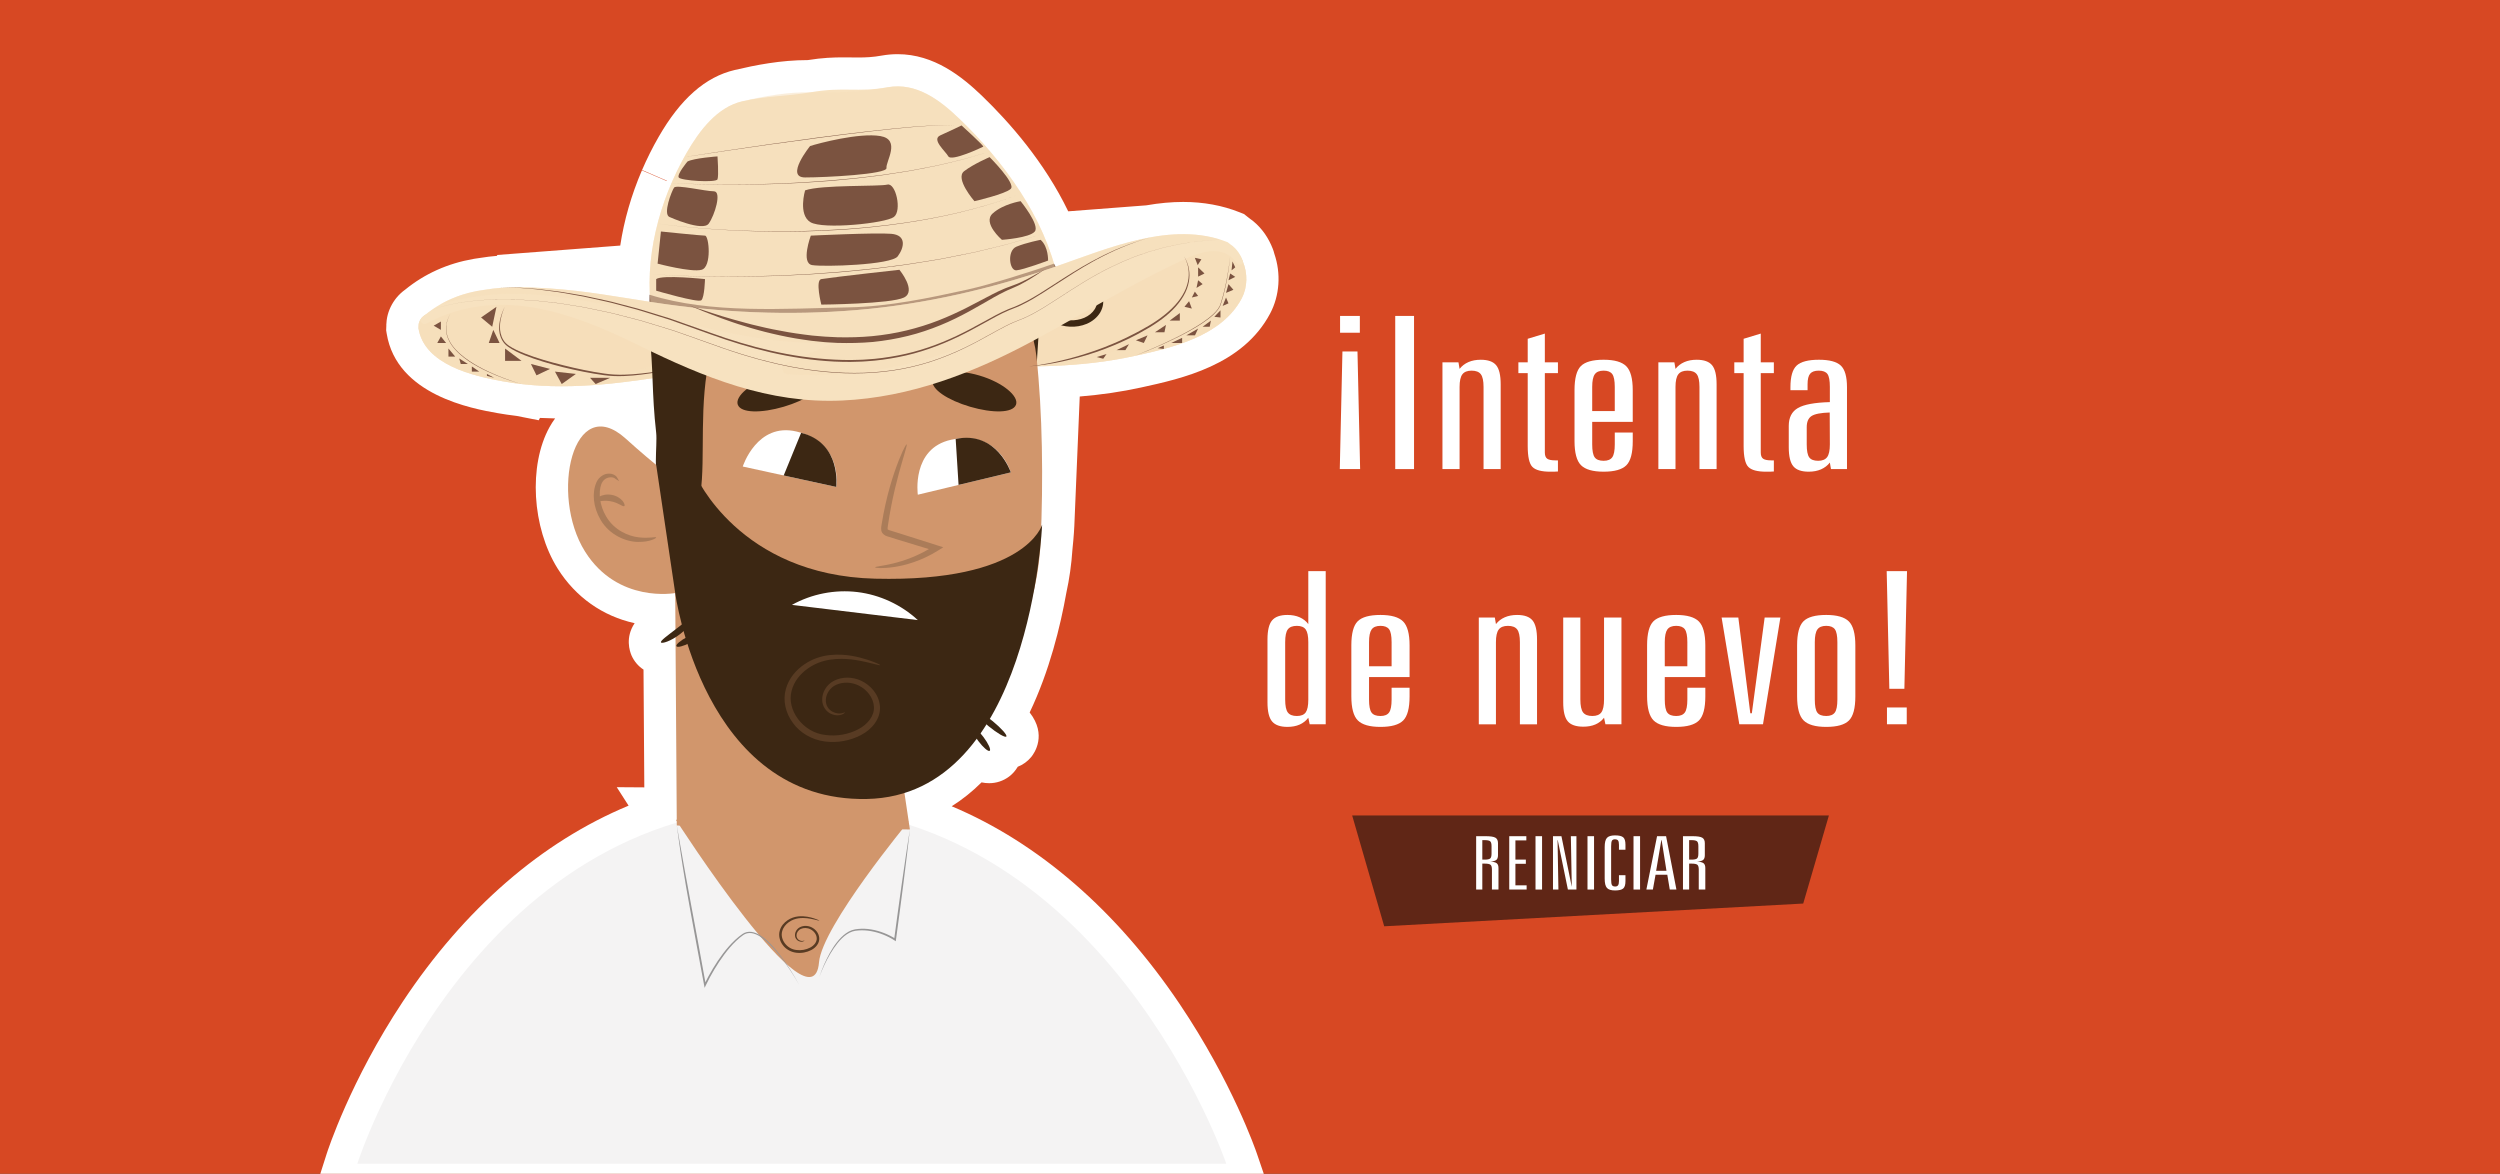 <?xml version="1.0" encoding="utf-8"?>
<!-- Generator: Adobe Illustrator 16.0.0, SVG Export Plug-In . SVG Version: 6.00 Build 0)  -->
<!DOCTYPE svg PUBLIC "-//W3C//DTD SVG 1.1//EN" "http://www.w3.org/Graphics/SVG/1.1/DTD/svg11.dtd">
<svg version="1.1" id="Capa_1" xmlns="http://www.w3.org/2000/svg" xmlns:xlink="http://www.w3.org/1999/xlink" x="0px" y="0px"
	 width="1279.966px" height="600.965px" viewBox="0 0 1279.966 600.965" enable-background="new 0 0 1279.966 600.965"
	 xml:space="preserve">
<rect x="0" y="0" width="1279.966" height="600.965" fill="#333333" stroke="none"/>
<rect fill="#E94B22" fill-opacity="0.9" width="1279.966" height="600.965"/>
<g>
	<g>
		<g>
			<g>
				<path fill="#FFFFFF" d="M687.308,179.934h7.703l1.354,60.236h-10.413L687.308,179.934z M686.095,161.752h10.128v8.611h-10.128
					V161.752z"/>
				<path fill="#FFFFFF" d="M714.339,161.752h9.627v78.418h-9.627V161.752z"/>
				<path fill="#FFFFFF" d="M768.328,196.733v43.437h-8.772v-42.053c0-3.119-0.463-5.291-1.391-6.513
					c-0.927-1.224-2.508-1.835-4.742-1.835c-2.188,0-3.758,0.629-4.707,1.887c-0.953,1.258-1.428,3.412-1.428,6.461v42.053h-8.771
					v-54.653h8.201l0.57,3.349c1.188-1.521,2.697-2.684,4.53-3.483c1.827-0.797,3.933-1.195,6.312-1.195
					c3.708,0,6.334,0.933,7.88,2.791C767.556,188.838,768.328,192.091,768.328,196.733z"/>
				<path fill="#FFFFFF" d="M790.937,170.789v14.729h6.705v5.528h-6.705v40.618c0,1.524,0.393,2.58,1.177,3.164
					c0.786,0.584,2.2,0.875,4.246,0.875h1.283v5.688c-0.522,0.035-1.058,0.063-1.604,0.083c-0.547,0.015-1.319,0.026-2.318,0.026
					c-4.471,0-7.514-0.807-9.13-2.42c-1.619-1.611-2.425-5.203-2.425-10.765v-37.271h-4.778v-5.527h4.778v-12.068L790.937,170.789z"
					/>
				<path fill="#FFFFFF" d="M835.939,199.765v16.216h-20.754v11.535c0,3.262,0.429,5.476,1.286,6.645
					c0.855,1.173,2.376,1.757,4.565,1.757c2.091,0,3.564-0.604,4.423-1.809c0.855-1.204,1.281-3.403,1.281-6.593v-6.061h9.201v4.466
					c0,6.027-1.093,10.128-3.281,12.306c-2.188,2.182-6.061,3.272-11.624,3.272c-5.518,0-9.38-1.11-11.592-3.323
					c-2.21-2.215-3.315-6.335-3.315-12.361v-26.053c0-6.059,1.081-10.172,3.245-12.334c2.163-2.16,6.048-3.243,11.66-3.243
					c5.515,0,9.378,1.108,11.589,3.323C834.835,189.725,835.939,193.811,835.939,199.765z M826.738,198.117
					c0-3.226-0.425-5.424-1.282-6.593c-0.857-1.171-2.332-1.757-4.422-1.757c-2.141,0-3.651,0.62-4.527,1.862
					c-0.881,1.241-1.321,3.402-1.321,6.486v12.334h11.553V198.117z"/>
				<path fill="#FFFFFF" d="M878.876,196.733v43.437h-8.772v-42.053c0-3.119-0.465-5.291-1.39-6.513
					c-0.928-1.224-2.511-1.835-4.745-1.835c-2.187,0-3.756,0.629-4.705,1.887c-0.952,1.258-1.429,3.412-1.429,6.461v42.053h-8.771
					v-54.653h8.202l0.569,3.349c1.189-1.521,2.698-2.684,4.53-3.483c1.828-0.797,3.935-1.195,6.312-1.195
					c3.708,0,6.335,0.933,7.88,2.791C878.104,188.838,878.876,192.091,878.876,196.733z"/>
				<path fill="#FFFFFF" d="M901.484,170.789v14.729h6.705v5.528h-6.705v40.618c0,1.524,0.393,2.58,1.177,3.164
					c0.787,0.584,2.2,0.875,4.244,0.875h1.285v5.688c-0.523,0.035-1.057,0.063-1.605,0.083c-0.545,0.015-1.317,0.026-2.318,0.026
					c-4.469,0-7.514-0.807-9.128-2.42c-1.618-1.611-2.426-5.203-2.426-10.765v-37.271h-4.777v-5.527h4.777v-12.068L901.484,170.789z
					"/>
				<path fill="#FFFFFF" d="M945.633,198.276v41.894h-8.202l-0.571-3.349c-1.188,1.521-2.7,2.684-4.528,3.482
					c-1.829,0.798-3.935,1.196-6.312,1.196c-3.71,0-6.336-0.932-7.882-2.791c-1.545-1.862-2.318-5.113-2.318-9.756v-10.898
					c0-4.287,1.558-7.337,4.673-9.145c3.112-1.808,8.569-2.819,16.367-3.032v-7.761c0-3.298-0.415-5.511-1.247-6.646
					c-0.833-1.134-2.318-1.701-4.457-1.701c-2.046,0-3.508,0.524-4.385,1.568c-0.881,1.047-1.318,2.844-1.318,5.396v3.031h-8.774
					v-1.488c0-5.458,1.069-9.17,3.209-11.138c2.142-1.967,5.942-2.952,11.412-2.952c5.324,0,9.046,0.991,11.16,2.978
					C944.573,189.149,945.633,192.852,945.633,198.276z M936.789,211.194c-4.564,0.143-7.668,0.744-9.308,1.81
					c-1.64,1.062-2.461,2.977-2.461,5.742v8.771c0,3.262,0.429,5.478,1.285,6.646c0.856,1.171,2.377,1.755,4.564,1.755
					c2.143,0,3.676-0.629,4.602-1.886c0.925-1.256,1.39-3.428,1.39-6.513L936.789,211.194z"/>
				<path fill="#FFFFFF" d="M669.833,292.41h8.914v78.42h-8.203l-0.713-3.351c-1.188,1.561-2.674,2.729-4.456,3.508
					c-1.784,0.781-3.866,1.171-6.241,1.171c-3.661,0-6.274-0.93-7.844-2.789c-1.57-1.862-2.354-5.114-2.354-9.755v-32.222
					c0-4.641,0.784-7.894,2.354-9.754c1.569-1.861,4.184-2.791,7.844-2.791c2.379,0,4.469,0.399,6.278,1.195
					c1.806,0.799,3.28,1.958,4.421,3.483V292.41z M669.833,328.775c0-3.085-0.44-5.245-1.318-6.486c-0.88-1.24-2.39-1.86-4.528-1.86
					c-2.189,0-3.735,0.604-4.635,1.808c-0.906,1.206-1.358,3.385-1.358,6.542v29.399c0,3.191,0.452,5.389,1.358,6.593
					c0.901,1.205,2.446,1.808,4.635,1.808c2.14,0,3.648-0.62,4.528-1.86c0.878-1.241,1.318-3.42,1.318-6.54V328.775z"/>
				<path fill="#FFFFFF" d="M721.684,330.426v16.216H700.93v11.535c0,3.262,0.429,5.475,1.282,6.645
					c0.856,1.171,2.378,1.757,4.566,1.757c2.092,0,3.565-0.604,4.422-1.81c0.856-1.204,1.282-3.402,1.282-6.592v-6.062h9.201v4.466
					c0,6.026-1.093,10.129-3.28,12.307c-2.189,2.181-6.062,3.271-11.625,3.271c-5.516,0-9.38-1.108-11.591-3.321
					c-2.212-2.216-3.315-6.335-3.315-12.363v-26.051c0-6.06,1.081-10.172,3.244-12.335c2.162-2.159,6.05-3.243,11.66-3.243
					c5.518,0,9.38,1.109,11.592,3.324C720.578,320.386,721.684,324.471,721.684,330.426z M712.482,328.775
					c0-3.226-0.426-5.423-1.282-6.593c-0.856-1.171-2.33-1.755-4.422-1.755c-2.141,0-3.65,0.62-4.529,1.859
					c-0.879,1.243-1.319,3.403-1.319,6.488v12.334h11.553V328.775L712.482,328.775z"/>
				<path fill="#FFFFFF" d="M786.94,327.393v43.438h-8.77v-42.055c0-3.118-0.466-5.29-1.393-6.512
					c-0.926-1.226-2.508-1.835-4.742-1.835c-2.189,0-3.756,0.629-4.708,1.886c-0.951,1.261-1.426,3.413-1.426,6.461v42.055h-8.774
					v-54.656h8.205l0.569,3.351c1.188-1.523,2.698-2.684,4.528-3.481c1.829-0.799,3.934-1.198,6.312-1.198
					c3.709,0,6.336,0.932,7.884,2.791C786.168,319.499,786.94,322.752,786.94,327.393z"/>
				<path fill="#FFFFFF" d="M800.351,316.174h8.772v41.895c0,3.227,0.465,5.451,1.39,6.674c0.928,1.222,2.508,1.833,4.745,1.833
					c2.187,0,3.731-0.629,4.634-1.887c0.901-1.257,1.356-3.463,1.356-6.618v-41.893h8.912v54.653h-8.202l-0.713-3.349
					c-1.188,1.521-2.661,2.666-4.421,3.428s-3.828,1.142-6.206,1.142c-3.756,0-6.408-0.921-7.953-2.765
					c-1.545-1.842-2.317-5.069-2.317-9.676v-43.438H800.351z"/>
				<path fill="#FFFFFF" d="M873.099,330.426v16.216h-20.756v11.535c0,3.262,0.429,5.475,1.283,6.645
					c0.857,1.171,2.379,1.757,4.566,1.757c2.093,0,3.566-0.604,4.423-1.81c0.856-1.204,1.283-3.402,1.283-6.592v-6.062h9.202v4.466
					c0,6.026-1.096,10.129-3.282,12.307c-2.189,2.181-6.062,3.271-11.626,3.271c-5.516,0-9.378-1.108-11.59-3.321
					c-2.211-2.216-3.315-6.335-3.315-12.363v-26.051c0-6.06,1.081-10.172,3.243-12.335c2.163-2.159,6.051-3.243,11.662-3.243
					c5.516,0,9.38,1.109,11.59,3.324C871.993,320.386,873.099,324.471,873.099,330.426z M863.897,328.775
					c0-3.226-0.429-5.423-1.283-6.593c-0.855-1.171-2.332-1.755-4.423-1.755c-2.141,0-3.648,0.62-4.529,1.859
					c-0.88,1.243-1.319,3.403-1.319,6.488v12.334h11.555V328.775z"/>
				<path fill="#FFFFFF" d="M881.443,316.174h8.558l6.131,49.021h0.786l6.562-49.021h8.06l-8.915,54.656h-12.123L881.443,316.174z"
					/>
				<path fill="#FFFFFF" d="M949.911,330.426v26.157c0,6.026-1.095,10.127-3.281,12.308c-2.188,2.181-6.062,3.271-11.626,3.271
					c-5.517,0-9.378-1.109-11.589-3.325c-2.212-2.214-3.318-6.335-3.318-12.361v-26.05c0-6.062,1.081-10.172,3.247-12.335
					c2.161-2.162,6.049-3.243,11.66-3.243c5.516,0,9.378,1.108,11.59,3.321C948.805,320.386,949.911,324.471,949.911,330.426z
					 M940.71,328.775c0-3.226-0.429-5.423-1.283-6.593c-0.855-1.171-2.332-1.755-4.423-1.755c-2.139,0-3.651,0.62-4.528,1.859
					c-0.881,1.243-1.318,3.403-1.318,6.488v29.399c0,3.262,0.427,5.477,1.282,6.646c0.858,1.171,2.378,1.755,4.565,1.755
					c2.093,0,3.566-0.603,4.423-1.808c0.856-1.204,1.284-3.404,1.284-6.593v-29.399H940.71z"/>
				<path fill="#FFFFFF" d="M965.958,292.41h10.413l-1.355,60.237h-7.702L965.958,292.41z M966.101,362.217h10.128v8.613h-10.128
					V362.217z"/>
			</g>
		</g>
	</g>
	<polygon fill="#602616" points="692.285,417.497 708.694,474.246 923.227,462.605 936.376,417.497 	"/>
	<g>
		<g>
			<path fill="#FFFFFF" d="M755.77,428.116h4.819c2.486,0,4.166,0.258,5.045,0.776c0.879,0.521,1.316,1.451,1.316,2.797v6.188
				c0,1.137-0.287,1.939-0.868,2.41c-0.581,0.468-1.608,0.751-3.082,0.852c1.572,0.073,2.665,0.346,3.279,0.814
				s0.92,1.285,0.92,2.445v11.041h-3.354v-10.208c0-1.283-0.243-2.118-0.734-2.501c-0.488-0.382-1.494-0.574-3.019-0.574h-1.17
				v13.283h-3.154v-27.323H755.77z M758.923,430.134v9.985h1.121c1.438,0,2.402-0.188,2.881-0.563
				c0.479-0.378,0.722-1.214,0.722-2.512v-3.8c0-1.309-0.239-2.153-0.722-2.537c-0.479-0.382-1.44-0.573-2.881-0.573H758.923z"/>
			<path fill="#FFFFFF" d="M772.716,428.116h8.75v2.166h-5.593v9.837h5.344v2.148h-5.344v11.005h5.742v2.167h-8.899V428.116z"/>
			<path fill="#FFFFFF" d="M786.162,428.116h3.356v27.323h-3.356V428.116z"/>
			<path fill="#FFFFFF" d="M795.108,428.116h4.324l5.243,25.693h0.051l-0.474-25.693h2.857v27.323h-4.374l-5.195-25.343h-0.098
				l0.446,25.343h-2.781V428.116L795.108,428.116z"/>
			<path fill="#FFFFFF" d="M812.777,428.116h3.354v27.323h-3.354V428.116z"/>
			<path fill="#FFFFFF" d="M832.211,432.449v2.611h-3.329v-2.535c0-1.063-0.154-1.799-0.46-2.206
				c-0.308-0.407-0.851-0.612-1.63-0.612c-0.713,0-1.207,0.232-1.49,0.695c-0.283,0.464-0.424,1.438-0.424,2.918v16.913
				c0,1.519,0.151,2.507,0.449,2.964c0.297,0.457,0.845,0.685,1.639,0.685c0.677,0,1.168-0.216,1.467-0.647
				c0.298-0.433,0.447-1.168,0.447-2.206v-2.945h3.329v3.038c0,1.865-0.39,3.126-1.168,3.789c-0.78,0.661-2.17,0.988-4.174,0.988
				c-1.974,0-3.349-0.424-4.126-1.277c-0.777-0.852-1.17-2.439-1.17-4.759v-16.175c0-2.31,0.391-3.882,1.17-4.722
				s2.152-1.261,4.126-1.261c2.019,0,3.416,0.327,4.186,0.983C831.823,429.342,832.211,430.597,832.211,432.449z"/>
			<path fill="#FFFFFF" d="M836.335,428.116h3.356v27.323h-3.356V428.116z"/>
			<path fill="#FFFFFF" d="M848.391,428.116h4.622l5.293,27.323h-3.406l-1.267-7.597h-6.015l-1.366,7.597h-3.33L848.391,428.116z
				 M850.577,430.134l-2.66,15.709h5.293l-2.484-15.709H850.577z"/>
			<path fill="#FFFFFF" d="M861.659,428.116h4.822c2.486,0,4.167,0.258,5.045,0.776c0.877,0.521,1.317,1.451,1.317,2.797v6.188
				c0,1.137-0.29,1.939-0.868,2.41c-0.581,0.468-1.608,0.751-3.084,0.852c1.574,0.073,2.667,0.346,3.281,0.814
				c0.611,0.469,0.921,1.285,0.921,2.445v11.041h-3.356v-10.208c0-1.283-0.245-2.118-0.733-2.501
				c-0.488-0.382-1.494-0.574-3.019-0.574h-1.169v13.283h-3.158L861.659,428.116L861.659,428.116z M864.816,430.134v9.985h1.119
				c1.442,0,2.4-0.188,2.884-0.563c0.479-0.378,0.721-1.214,0.721-2.512v-3.8c0-1.309-0.239-2.153-0.721-2.537
				c-0.48-0.382-1.441-0.573-2.884-0.573H864.816z"/>
		</g>
	</g>
</g>
<path fill="#FFFFFF" d="M555.409,140.636l34.774-2.658l-0.792-10.358l2.463,10.148c5.083-0.929,9.639-1.381,13.927-1.381
	c5.4,0,10.21,0.724,14.631,2.208l0.716,1.764c0.637,1.569,0.64,3.5,0.005,4.701c-6.877,12.997-28.333,17.683-44.003,21.104
	c-7.226,1.58-14.831,2.77-22.936,3.585L555.409,140.636z M207.254,579.311c17.263-38.551,61.727-117.657,143.985-142.344l2.301-0.69
	l9.559,0.064l-0.02-2.928l0.002,0L362.2,303.521l0.276-20.32l-19.698,4.19c-0.36,0.049-1.637,0.203-3.491,0.203
	c-7.763,0-18.54-2.429-25.794-14c-7.605-12.133-6.967-29.401-4.287-36.866c0.022,0.02,0.044,0.039,0.065,0.059
	c5.8,5.235,11.22,9.908,16.108,13.889l27.454,22.358l-0.537-35.402c-0.034-2.247,0.056-4.766,0.143-7.202
	c0.145-4.037,0.269-7.523-0.088-10.689c-1.124-9.911-1.415-17.282-1.722-25.085l-0.801-20.083l-18.204,2.735
	c-12.21,1.834-28.262,3.941-44.143,3.941c-6.098,0-11.801-0.291-17.391-0.889l-0.896-0.242h-1.224
	c-2.613-0.316-5.062-0.679-7.46-1.104c-15.459-2.738-23.002-6.137-26.654-8.971c4.247-2.415,8.946-4.054,14.215-4.967l0.396-0.069
	c0.696-0.115,1.394-0.223,2.095-0.311l0.697-0.103c3.249-0.547,6.854-0.868,11.022-0.979l0.003-0.573l86.29-6.596l0.562-14.701
	c0.511-13.386,3.908-27.729,9.822-41.476l0.096-0.224c2.002-4.631,4.275-9.173,6.75-13.492
	c6.334-11.036,12.358-17.292,17.913-18.596c12.522-2.943,21.484-4.199,29.968-4.199c0.346,0,0.692,0.002,1.039,0.006l1.547,0.02
	l1.523-0.269c5.715-1.007,10.06-1.146,13.903-1.146c1.25,0,2.471,0.015,3.685,0.03c1.333,0.016,2.659,0.032,4,0.032
	c4.735,0,10.566-0.178,17.904-1.499c0.775-0.139,1.517-0.207,2.267-0.207c5.435,0,11.555,3.662,20.462,12.247
	c19.048,18.356,33.616,39.118,41.021,58.461l4.399,11.491l27.013-2.064l-8.375,29.695c-4.252,0.255-8.64,0.419-13.182,0.493
	l-17.865,0.29l1.708,17.786c2.205,22.97,2.866,51.428,1.859,80.132l-0.286,8.176c-0.028,0.277-0.058,0.559-0.088,0.846l-0.058,0.674
	c-0.388,6.037-1.233,12.03-2.513,17.814l-0.139,0.698c-3.058,17.336-9.175,42.206-20.953,62.234l-1.493,2.464
	c-0.912,1.458-1.758,2.748-2.588,3.944l-1.663,2.316c-8.234,11.099-17.884,18.441-28.681,21.822l-13.469,4.219l6.017,40.379
	l9.74,3.146c55.166,17.819,93.308,60.74,115.591,93.609c12.174,17.957,21.107,34.994,27.057,47.713H207.254z M549.068,281.411
	c0.77-7.31,0.96-11.88,0.97-12.08l2.771-66.319c11.12-0.92,21.5-2.45,31.36-4.61c20.75-4.53,52.09-11.37,66.13-37.9
	c4.87-9.19,5.63-20.48,2.14-30.6c-0.2-0.83-0.45-1.65-0.77-2.46c-2.23-5.75-5.57-10.5-9.92-14.11l-0.649-0.53l-0.7-0.48
	c-0.17-0.11-0.63-0.48-0.93-0.72l-2.58-2.03l-2.19-0.87c-8.82-3.53-18.55-5.31-28.92-5.31c-6.01,0-12.2,0.57-18.9,1.74l-39.97,3.06
	c-12.12-25.2-30.15-45.63-43.99-58.98c-10.38-10-24.69-21.48-43.36-21.48c-2.69,0-5.42,0.24-8.11,0.72
	c-4.51,0.82-8.09,0.98-12.07,0.98c-1.2,0-2.39-0.01-3.59-0.03c-1.35-0.01-2.7-0.03-4.09-0.03c-4.77,0-10.61,0.17-18.1,1.391
	c-14.01,0.01-26.78,2.569-37.43,5.069c-15.01,3.53-27.76,14.74-38.99,34.311c-3.11,5.42-5.95,11.1-8.45,16.89l12.66,5.47v0.21
	l-12.74-5.48c-5.41,12.57-9.16,25.65-11.09,38.49l-63.05,4.819l0.02,0.44c-2.94,0.24-5.73,0.58-8.41,1.02
	c-0.939,0.12-1.939,0.27-3.05,0.45l-0.64,0.11c-13.23,2.3-24.99,7.58-34.98,15.72c-1.68,1.2-3.18,2.61-4.5,4.22
	c-0.23,0.28-0.45,0.57-0.67,0.87c-2.33,3.16-3.82,6.811-4.31,10.59c-0.11,0.78-0.14,1.45-0.16,1.96l-0.021,0.31l0.01,0.49
	c-0.02,0.3-0.03,0.62-0.04,0.95l-0.05,1.45l0.26,1.61c5.1,31.62,44,38.51,56.79,40.78c3.13,0.55,6.31,1.02,9.69,1.42l11.37,2.229
	l0.64-1.2c2.561,0.13,5.141,0.22,7.75,0.26c-1.02,1.38-1.979,2.859-2.85,4.439c-10.85,19.601-9.01,51.42,4.17,72.46
	c9.16,14.601,23.08,24.351,39.4,27.94c-4.91,7.3-2.55,14.33-1.57,16.59c1.35,3.01,3.48,5.46,6.11,7.17l0.41,60.3l-14.11-0.1
	l6.06,9.46c-44.43,18.46-84.08,52.79-115.59,100.31c-26.93,40.641-38.53,76.5-39.01,78.01l-3.24,10.16h483.05l-3.57-10.47
	c-0.5-1.47-12.6-36.55-39.6-76.61c-32.21-47.79-72.25-82.42-116.6-101.09c5.4-3.41,10.5-7.49,15.28-12.229
	c1.27,0.28,2.57,0.42,3.89,0.42c3.7,0,7.21-1.16,10.19-3.38c1.67-1.25,3.24-2.96,4.46-5.04c2.66-1.04,5.04-2.74,6.9-5l0.07-0.09
	c1.479-1.83,8.11-11.21-0.88-22.7c10.189-21.29,15.779-44.37,18.77-61.23C547.528,296.331,548.578,288.891,549.068,281.411z"/>
<g>
	<g>
		<g>
			<path fill="#F7E2C0" d="M214.266,167.714c0.024-0.349,0.034-0.704,0.03-1.062c0.01-0.168,0-0.351,0.025-0.506
				c0.283-2.348,2.128-4.572,4.306-5.279c1.497-1.323,3.333-2.397,5.667-3.127c4.657-2.859,10.607-4.294,15.246-5.155
				c3.689-0.683,18.168-1.277,24.426,1.729c10.583-0.623,21.924,1.504,32.238,2.336c12.982,1.041,27.521,1.006,39.989,5.667
				c11.3-0.826,22.951,0.497,34.25,0.841c12.156,0.376,24.313,0.605,36.478,0.766c12.159,0.154,24.316,0.138,36.476,0.142
				c10.344,0.002,21.487-1.3,31.899,0.065c12.043-2.348,24.201-3.348,36.166-6.605c13.999-3.816,27.272-9.939,40.496-15.994
				c19.985-9.147,46.081-22.118,68.74-17.171c0.17-0.947,0.824-1.711,2.048-1.547c12.933,1.67,19.116,18.358,12.973,29.963
				c-10.299,19.466-35.821,25.305-55.065,29.507c-54.353,11.879-110.16,0.01-164.986,1.059
				c-53.107,1.019-104.715,21.365-158.033,11.92c-15.149-2.683-40.37-8.497-43.377-27.154
				C214.261,167.978,214.256,167.841,214.266,167.714z"/>
			<path opacity="0.5" fill="#F6DEBB" d="M214.266,167.714c0.024-0.349,0.034-0.704,0.03-1.062c0.01-0.168,0-0.351,0.025-0.506
				c0.283-2.348,2.128-4.572,4.306-5.279c1.497-1.323,3.333-2.397,5.667-3.127c4.657-2.859,10.607-4.294,15.246-5.155
				c3.689-0.683,18.168-1.277,24.426,1.729c10.583-0.623,21.924,1.504,32.238,2.336c12.982,1.041,27.521,1.006,39.989,5.667
				c11.3-0.826,22.951,0.497,34.25,0.841c12.156,0.376,24.313,0.605,36.478,0.766c12.159,0.154,24.316,0.138,36.476,0.142
				c10.344,0.002,21.487-1.3,31.899,0.065c12.043-2.348,24.201-3.348,36.166-6.605c13.999-3.816,27.272-9.939,40.496-15.994
				c19.985-9.147,46.081-22.118,68.74-17.171c0.17-0.947,0.824-1.711,2.048-1.547c12.933,1.67,19.116,18.358,12.973,29.963
				c-10.299,19.466-35.821,25.305-55.065,29.507c-54.353,11.879-110.16,0.01-164.986,1.059
				c-53.107,1.019-104.715,21.365-158.033,11.92c-15.149-2.683-40.37-8.497-43.377-27.154
				C214.261,167.978,214.256,167.841,214.266,167.714z"/>
			<path opacity="0.5" fill="#F6DEBB" d="M214.266,167.714c0.024-0.349,0.034-0.704,0.03-1.062c0.01-0.168,0-0.351,0.025-0.506
				c0.283-2.348,2.128-4.572,4.306-5.279c1.497-1.323,3.333-2.397,5.667-3.127c4.657-2.859,10.607-4.294,15.246-5.155
				c3.689-0.683,18.168-1.277,24.426,1.729c10.583-0.623,21.924,1.504,32.238,2.336c12.982,1.041,27.521,1.006,39.989,5.667
				c11.3-0.826,22.951,0.497,34.25,0.841c12.156,0.376,24.313,0.605,36.478,0.766c12.159,0.154,24.316,0.138,36.476,0.142
				c10.344,0.002,21.487-1.3,31.899,0.065c12.043-2.348,24.201-3.348,36.166-6.605c13.999-3.816,27.272-9.939,40.496-15.994
				c19.985-9.147,46.081-22.118,68.74-17.171c0.17-0.947,0.824-1.711,2.048-1.547c12.933,1.67,19.116,18.358,12.973,29.963
				c-10.299,19.466-35.821,25.305-55.065,29.507c-54.353,11.879-110.16,0.01-164.986,1.059
				c-53.107,1.019-104.715,21.365-158.033,11.92c-15.149-2.683-40.37-8.497-43.377-27.154
				C214.261,167.978,214.256,167.841,214.266,167.714z"/>
			<path opacity="0.5" fill="#F6DEBB" d="M254.005,160.202c4.982-5.897,11.462-5.485,18.671-5.165
				c6.407,0.292,12.797,0.715,19.192,1.204c1.461,0.153,2.911,0.296,4.336,0.41c1.999,0.162,4.041,0.298,6.101,0.426
				c3.595,0.301,7.189,0.615,10.78,0.926c2.617,0.224,5.228,0.453,7.833,0.681c5.26,0.733,10.421,1.823,15.275,3.634
				c11.3-0.826,22.951,0.497,34.25,0.841c2.182,0.069,4.372,0.111,6.555,0.168c5.295,0.608,10.509,1.537,15.456,3.256
				c4.008-0.329,7.977-0.609,11.823-0.963c6.028-0.551,12.064-1.07,18.097-1.589c7.01,0.022,14.018,0.03,21.023,0.035
				c10.344,0.002,21.487-1.3,31.899,0.065c12.043-2.348,24.201-3.348,36.166-6.605c8.398-2.29,16.535-5.418,24.565-8.854
				c0.112-0.037,0.222-0.077,0.336-0.111c0.066-0.04,0.131-0.077,0.2-0.118c5.167-2.223,10.287-4.567,15.394-6.912
				c9.973-4.562,21.461-10.077,33.291-13.844c10.926-2.605,29.178-3.081,26.154,12.856c-2.993,15.836-19.392,27.97-32.653,35.271
				c-11.431,6.29-26.938,10.851-40.624,9.215c-2.423,1.166-4.937,1.951-7.506,2.524c-38.245,0.563-76.838-4.944-114.952-4.213
				c-16.006,0.303-31.868,2.371-47.686,4.844c-3.774-0.778-7.576-1.465-11.444-1.928c-7.463-0.902-14.663,0.218-22.002,0.73
				c-16.999,6.485-35.172,5.362-52.591,0.032C274.552,184.76,243.285,172.904,254.005,160.202z"/>
		</g>
		<g>
			<path fill="#7B5340" d="M350.32,187.654c0,0-1.737,0.452-4.803,1.136c-3.07,0.666-7.466,1.586-12.795,2.403
				c-2.663,0.421-5.565,0.757-8.644,1.05c-3.081,0.26-6.347,0.424-9.735,0.291c-3.397-0.123-6.848-0.672-10.341-1.246
				c-3.492-0.592-7.02-1.293-10.531-2.069c-7.026-1.536-13.965-3.472-20.352-5.661c-3.187-1.111-6.244-2.284-9.023-3.687
				c-1.388-0.7-2.713-1.448-3.916-2.312c-0.598-0.436-1.167-0.899-1.669-1.429c-0.517-0.561-0.881-1.085-1.272-1.698
				c-1.433-2.396-1.775-5.005-1.669-7.198c0.1-2.214,0.557-4.093,1.011-5.599c0.463-1.507,0.953-2.646,1.304-3.411
				c0.354-0.765,0.574-1.156,0.574-1.156s-0.202,0.401-0.519,1.18c-0.315,0.779-0.743,1.937-1.157,3.446
				c-0.399,1.508-0.785,3.385-0.807,5.55c-0.018,2.145,0.374,4.642,1.77,6.872c1.339,2.29,3.972,3.716,6.694,5.053
				c2.768,1.301,5.792,2.472,8.967,3.546c6.351,2.159,13.299,3.94,20.273,5.566c3.492,0.796,7.001,1.52,10.471,2.132
				c1.735,0.307,3.46,0.585,5.168,0.821c1.708,0.246,3.396,0.443,5.062,0.532c3.333,0.182,6.58,0.07,9.646-0.143
				c3.066-0.243,5.962-0.542,8.625-0.91c5.333-0.683,9.747-1.494,12.83-2.083C348.569,188.047,350.32,187.654,350.32,187.654z"/>
		</g>
		<g>
			<path fill="#7B5340" d="M267.007,196.62c0,0-0.893-0.229-2.439-0.693c-1.544-0.467-3.748-1.152-6.345-2.109
				c-2.596-0.956-5.601-2.15-8.731-3.628c-1.562-0.744-3.169-1.532-4.755-2.42c-1.6-0.863-3.173-1.836-4.716-2.853
				c-1.523-1.045-3.008-2.153-4.368-3.365c-0.684-0.602-1.348-1.213-1.953-1.871c-0.643-0.622-1.183-1.322-1.738-1.988
				c-0.537-0.68-1.001-1.402-1.454-2.102c-0.373-0.748-0.84-1.43-1.088-2.192c-0.145-0.371-0.288-0.736-0.429-1.097
				c-0.113-0.37-0.188-0.745-0.281-1.107c-0.22-0.721-0.26-1.447-0.324-2.139c-0.091-1.384,0.041-2.667,0.317-3.758
				c0.059-0.275,0.116-0.542,0.171-0.799c0.09-0.248,0.177-0.486,0.26-0.715c0.168-0.457,0.323-0.876,0.462-1.256
				c0.343-0.729,0.661-1.281,0.854-1.667c0.201-0.383,0.308-0.587,0.308-0.587s-0.104,0.206-0.298,0.592
				c-0.188,0.389-0.495,0.945-0.826,1.678c-0.133,0.38-0.28,0.801-0.44,1.26c-0.079,0.229-0.162,0.467-0.247,0.715
				c-0.051,0.257-0.103,0.523-0.157,0.798c-0.09,0.552-0.274,1.127-0.261,1.76c-0.004,0.626-0.127,1.287-0.01,1.97
				c0.068,0.685,0.11,1.402,0.333,2.114c0.094,0.358,0.17,0.729,0.284,1.094c0.142,0.356,0.286,0.717,0.431,1.083
				c0.249,0.752,0.717,1.426,1.09,2.164c0.453,0.69,0.916,1.403,1.453,2.075c0.555,0.658,1.094,1.35,1.736,1.963
				c0.604,0.65,1.269,1.253,1.951,1.848c1.357,1.198,2.842,2.29,4.363,3.323c1.53,1.021,3.092,1.999,4.682,2.868
				c1.577,0.895,3.175,1.69,4.73,2.441c3.116,1.492,6.109,2.702,8.697,3.672C263.446,195.639,267.007,196.62,267.007,196.62z"/>
		</g>
		<polygon fill="#7B5340" points="254.186,157.069 246.3,162.548 252.003,167.31 		"/>
		<polygon fill="#7B5340" points="252.57,168.898 255.765,175.6 250.246,175.6 		"/>
		<polygon fill="#7B5340" points="258.593,178.445 267.007,184.752 258.593,184.752 		"/>
		<polygon fill="#7B5340" points="271.834,186.359 281.606,188.88 274.671,192.17 		"/>
		<polygon fill="#7B5340" points="284.127,190.26 294.847,191.445 287.596,196.62 		"/>
		<polygon fill="#7B5340" points="302.093,193.442 312.388,193.442 304.963,196.62 		"/>
		<polygon fill="#7B5340" points="225.729,164.611 225.729,168.898 222.034,166.75 		"/>
		<polygon fill="#7B5340" points="225.729,172.242 228.389,175.6 223.882,175.6 		"/>
		<polygon fill="#7B5340" points="229.597,178.445 233.062,182.578 229.597,182.578 		"/>
		<polygon fill="#7B5340" points="235.116,183.521 239.525,186.359 235.899,186.359 		"/>
		<polygon fill="#7B5340" points="241.575,187.622 245.36,190.26 241.575,190.26 		"/>
		<polygon fill="#7B5340" points="249.299,191.445 253.007,193.442 249.299,192.446 		"/>
	</g>
	<g>
		<path fill="#3C2713" d="M523.629,290.497c1.786-41.923,6.984-90.562,8.764-132.489c0.689-16.113,1.236-32.954-5.586-47.576
			c-5.942-12.747-17.043-22.532-29.36-29.323c-12.32-6.792-25.909-10.881-39.418-14.801c-10.308-2.997-20.839-5.956-31.568-5.571
			c-10.728,0.385-21.858,4.646-27.962,13.478c-6.104,8.831-5.359,22.558,3.294,28.905c-12.207-3.309-24.888-4.917-37.545-4.755
			c-5.613,0.076-11.67,0.676-15.885,4.383c-5.8,5.09-5.888,14.507-2.296,21.341c3.581,6.836,9.954,11.699,16.128,16.331
			c-10.957,0.473-24.045,2.291-28.709,12.216c-2.355,5.027-1.782,10.885-1.157,16.405c2.384,21.017,1.245,31.547,3.628,52.561
			c0.702,6.232-1.957,23.219,2.423,27.698c4.449,4.553,18.384,5.819,24.709,6.61c52.68,6.62,101.754,24.751,154.432,31.369"/>
		<path fill="#F4F3F3" d="M627.847,595.811c0,0-62.629-183.998-224.756-182.983c-162.123,1.021-220.144,182.983-220.144,182.983
			H627.847z"/>
		<path fill="#D1966C" d="M530.619,182.284c3.157,28.759,3.582,63.892,2.164,95.18c-1.979,43.483-24.778,86.367-67.607,94.152
			l-7.042,1.28l7.717,51.791l-119.344-2.047L345.7,303.633c0,0-29.417,5.474-46.188-21.275
			c-18.215-29.059-6.071-82.077,20.814-57.819c31.492,28.419,38.295,28.098,38.295,28.098c5.443-36.761-15.333-111.1,71.241-129.987
			C473.338,113.158,525.758,138.046,530.619,182.284z"/>
		<g>
			<path fill="#AB7C59" d="M335.957,275.174c-0.151-0.534-3.556,0.607-8.935-0.067c-5.273-0.566-12.663-3.678-16.732-10.787
				c-3.28-5.473-3.98-12.139-2.453-16.33c1.604-4.414,6.333-4.055,7.344-2.794l0.61-0.814c-1.116-0.31-1.677-0.373-1.756-0.206
				c-0.072,0.167,0.355,0.545,1.333,1.163l1.646,1.023l-1.031-1.837c-0.547-0.98-2.207-2.167-4.437-2.026
				c-2.186-0.022-4.938,1.653-6.151,4.383c-2.397,5.374-1.71,12.717,2.026,19.142c4.711,8.234,13.639,11.5,19.43,11.432
				C332.861,277.55,336.136,275.482,335.957,275.174z"/>
		</g>
		<g>
			<path fill="#AB7C59" d="M305.026,256.515c0.571,0.743,3.668-0.66,7.52,0.116c3.877,0.6,6.298,2.99,7.094,2.495
				c0.36-0.239,0.205-1.329-0.864-2.644c-1.047-1.311-3.093-2.683-5.65-3.134c-2.548-0.457-4.942,0.122-6.374,0.988
				C305.288,255.2,304.771,256.171,305.026,256.515z"/>
		</g>
		<path fill="#F0A67B" d="M469.785,324.306"/>
		<g>
			<path fill="#AB7C59" d="M419.364,366.703c-0.445,0.777,2.517,3.166,7.009,3.754c4.487,0.61,7.967-0.918,7.747-1.79
				c-0.193-0.924-3.467-0.974-7.307-1.512C422.967,366.666,419.793,365.858,419.364,366.703z"/>
		</g>
		<path fill="#FFFFFF" d="M428.123,249.299c0,0,3.86-22.588-20.292-28.353c-20.282-4.844-27.551,17.912-27.551,17.912
			L428.123,249.299z"/>
		<path fill="#3C2713" d="M410.168,221.601l-8.925,21.837l26.879,5.861C428.123,249.299,431.029,226.78,410.168,221.601z"/>
		<path fill="#FFFFFF" d="M517.522,241.845c0,0-6.37-22.02-30.611-16.687c-20.371,4.473-17.002,28.126-17.002,28.126
			L517.522,241.845z"/>
		<path fill="#3C2713" d="M489.292,224.731l1.479,23.54l26.75-6.426C517.522,241.845,510.326,220.307,489.292,224.731z"/>
		<path fill="#3C2713" d="M533.554,268.645c0,0-5.717,138.737-89.702,140.421c-83.971,1.695-98.152-105.434-98.152-105.434
			l-9.743-65.623l20.223,5.428c0,0,22.068,51.122,91.889,52.843C525.328,298.189,533.554,268.645,533.554,268.645z"/>
		<g>
			<path fill="#AB7C59" d="M448.069,290.497c0,0.3,3.48,0.694,9.388-0.139c5.852-0.832,14.186-3.108,22.687-8.405l2.812-1.758
				l-3.193-1.009c-6.094-1.938-12.574-3.999-19.372-6.153c-1.739-0.544-3.462-1.078-5.164-1.603
				c-0.761-0.31-0.732-0.353-0.781-0.511c-0.085-0.265,0.058-1.182,0.188-2.039c0.501-3.414,1.071-6.698,1.668-9.814
				c1.221-6.224,2.58-11.784,3.836-16.427c2.534-9.281,4.512-14.937,4.046-15.123c-0.388-0.154-3.157,5.21-6.299,14.433
				c-1.57,4.613-3.185,10.195-4.591,16.492c-0.692,3.147-1.334,6.475-1.892,9.944c-0.087,0.851-0.413,1.691-0.185,3.184
				c0.24,1.687,1.997,2.764,2.908,2.986c1.737,0.547,3.493,1.099,5.276,1.658c6.821,2.077,13.334,4.061,19.446,5.916l-0.38-2.769
				C462.337,289.86,447.82,289.578,448.069,290.497z"/>
		</g>
		<g>
			<path fill="#3C2713" d="M377.751,207.238c1.646,4.319,12.029,4.368,23.488,1.012c11.449-3.378,20.154-9.049,19.197-13.573
				c-0.945-4.486-11.762-6.009-23.909-2.428C384.386,195.814,376.116,202.952,377.751,207.238z"/>
		</g>
		<g>
			<path fill="#3C2713" d="M520.167,207.238c-1.643,4.319-12.029,4.368-23.486,1.012c-11.447-3.378-20.152-9.049-19.194-13.573
				c0.944-4.486,11.758-6.009,23.907-2.428C513.535,195.814,521.804,202.952,520.167,207.238z"/>
		</g>
		<path fill="#FFFFFF" d="M469.912,317.479c-8.477-7.865-19.482-12.968-30.96-14.356c-11.48-1.383-23.386,0.947-33.492,6.569"/>
		<g>
			<path fill="#3C2713" d="M498.963,363.797c-0.583,0.709,2.585,4.26,7.077,7.934c4.497,3.676,8.606,6.073,9.191,5.361
				c0.576-0.711-2.585-4.265-7.083-7.942C503.656,365.479,499.542,363.084,498.963,363.797z"/>
		</g>
		<g>
			<path fill="#3C2713" d="M497.674,372.336c-0.737,0.555,0.696,3.701,3.188,7.034c2.5,3.33,5.123,5.584,5.862,5.032
				c0.739-0.555-0.692-3.703-3.196-7.036C501.036,374.038,498.414,371.786,497.674,372.336z"/>
		</g>
		<g>
			<path fill="#3C2713" d="M346.328,330.847c0.422,0.819,3.608,0.007,7.117-1.818c3.499-1.819,5.997-3.957,5.576-4.774
				c-0.427-0.817-3.614-0.004-7.118,1.819C348.401,327.893,345.901,330.025,346.328,330.847z"/>
		</g>
		<g>
			<path fill="#3C2713" d="M338.412,328.891c0.367,0.817,5.075-0.583,9.767-4.233c4.714-3.629,7.258-7.826,6.566-8.389
				c-0.725-0.61-4.199,2.373-8.603,5.753C341.767,325.425,338.001,328.041,338.412,328.891z"/>
		</g>
		<g>
			<path fill="#3C2713" d="M371.081,77.289c-0.138,0.136,0.452,1.22,2.236,2.598c0.895,0.626,2.147,1.498,4.109,1.395
				c2.013-0.016,4.022-2.318,3.746-4.754c-0.039-2.481-2.202-4.75-4.542-5.598c-2.322-0.954-5.086-1.233-7.843-0.627
				c-2.7,0.577-5.759,2.203-7.188,5.426c-1.425,3.241-0.331,6.954,1.389,9.524c7.409,10.005,17.714,14.613,25.173,16.527
				c7.575,1.869,12.437,1.13,12.408,0.786c0.029-0.568-4.708-0.696-11.749-3.05c-6.86-2.28-16.549-7.291-23.018-16.056
				c-1.424-2.182-1.999-4.558-1.195-6.464c0.77-1.88,2.778-3.185,4.886-3.703c4.155-1.115,9.125,0.57,9.324,3.438
				c0.221,1.433-0.581,2.5-1.651,2.705c-1.08,0.225-2.299-0.229-3.175-0.658C372.192,77.869,371.258,77.097,371.081,77.289z"/>
		</g>
		<g>
			<path fill="#3C2713" d="M556.263,156.773c-0.178-0.187-1.017,0.814-2.739,0.375c-0.832-0.228-1.648-0.822-1.895-1.914
				c-0.266-1.055,0.06-2.521,1.065-3.48c1.795-1.987,7.447-2.562,8.67,0.726c0.647,1.591,0.276,3.955-0.855,5.781
				c-1.178,1.895-3.104,3.469-5.366,4.445c-4.596,1.963-9.914,1.513-13.958-0.157c-4.164-1.726-7.384-4.528-9.872-7.02
				c-4.909-5.141-7.438-8.962-7.884-8.65c-0.314,0.197,1.447,4.412,6.139,10.239c2.395,2.826,5.686,6.091,10.387,8.247
				c4.695,2.107,10.79,2.806,16.51,0.401c2.818-1.222,5.297-3.227,6.847-5.818c1.5-2.633,2.095-5.779,0.881-8.684
				c-1.284-3.057-4.708-4.125-7.047-3.894c-2.438,0.146-4.729,1.095-6.195,2.797c-1.48,1.736-1.729,3.977-1.092,5.648
				c0.624,1.753,2.322,2.597,3.472,2.613C555.886,158.509,556.5,156.749,556.263,156.773z"/>
		</g>
		<g>
			<path fill="#583B23" d="M450.688,340.551c0.066-0.199-2.197-1.326-6.546-2.768c-4.332-1.334-10.927-3.257-19.341-2.394
				c-4.161,0.452-8.775,1.875-12.921,4.708c-4.126,2.779-8.024,7.069-9.547,12.766c-1.637,5.678-0.115,12.26,3.623,17.265
				c3.657,5.122,9.796,8.641,16.31,9.486c6.546,0.876,13.033-0.396,18.546-3.273c5.413-2.752,10.218-8.333,9.707-14.718
				c-0.509-6.204-4.833-10.76-9.403-12.999c-4.723-2.272-9.955-2.14-13.965-0.156c-4.105,2.003-6.251,6.176-6.193,9.707
				c-0.064,3.671,2.37,6.447,4.614,7.328c2.254,1.021,4.293,0.81,5.453,0.338c1.185-0.482,1.611-1.027,1.556-1.091
				c-0.024-0.334-2.531,1.668-6.424-0.403c-1.85-0.967-3.527-3.2-3.335-6.134c0.127-2.867,1.997-6.148,5.355-7.622
				c3.3-1.511,7.869-1.496,11.704,0.509c3.826,1.952,7.311,5.998,7.562,10.71c0.343,4.725-3.329,9.197-8.17,11.653
				c-4.837,2.49-10.785,3.635-16.54,2.846c-11.733-1.167-20.16-13.016-17.42-22.67c1.185-4.789,4.478-8.672,8.14-11.269
				c3.708-2.662,7.8-4.077,11.66-4.639c7.809-1.115,14.322,0.357,18.682,1.305C448.181,340.068,450.609,340.789,450.688,340.551z"/>
		</g>
		<g>
			<path fill="#583B23" d="M439.394,77.703c0.058-0.053-0.259-0.596-1.341-0.974c-1.047-0.335-2.93-0.305-4.651,1.104
				c-1.835,1.327-2.624,4.617-1.268,7.434c1.212,2.93,4.518,5.107,8.111,5.832c3.607,0.764,7.568,0.89,11.801,0.292
				c4.113-0.793,8.821-1.495,12.756-5.401c1.944-1.981,2.694-5.338,1.828-8.058c-0.744-2.769-2.703-5.101-4.931-6.678
				c-4.551-3.03-9.46-4.857-14.885-6.155c-5.396-1.201-11.042-1.25-16.192,0.336c-5.117,1.642-9.514,4.823-12.342,8.927
				c-2.882,4.065-3.904,9.173-3.055,13.505c0.794,4.357,2.86,7.958,5.142,10.759c4.738,5.602,9.996,8.253,13.416,10.089
				c3.509,1.758,5.524,2.541,5.631,2.346c0.118-0.214-1.709-1.386-4.98-3.472c-3.185-2.137-8.118-5.101-12.201-10.421
				c-1.997-2.654-3.713-5.986-4.271-9.741c-0.61-3.75,0.321-7.849,2.828-11.292c2.462-3.457,6.359-6.203,10.794-7.579
				c4.478-1.339,9.548-1.312,14.512-0.198c4.9,1.131,9.895,3.037,13.69,5.549c3.769,2.42,5.373,7.303,2.721,10.05
				c-2.608,2.822-7.138,3.95-10.896,4.699c-3.861,0.676-7.654,0.681-10.891,0.13c-3.227-0.543-5.791-2.111-6.9-4.332
				c-1.183-2.179-0.806-4.511,0.454-5.661C437.024,76.245,439.432,77.968,439.394,77.703z"/>
		</g>
		<path fill="#D1966C" d="M465.175,420.596c0,0-44.327,53.616-45.859,72.126c-3.04,36.697-73.258-72.997-73.258-72.997
			L465.175,420.596z"/>
		<g>
			<path fill="#583B23" d="M419.521,471.357c0.028-0.08-0.918-0.555-2.749-1.164c-1.824-0.556-4.594-1.365-8.127-1.006
				c-1.75,0.196-3.687,0.788-5.429,1.979c-1.737,1.167-3.372,2.971-4.01,5.368c-0.692,2.386-0.051,5.153,1.517,7.254
				c1.539,2.153,4.118,3.631,6.854,3.986c2.751,0.368,5.476-0.168,7.794-1.376c2.273-1.158,4.291-3.502,4.077-6.183
				c-0.214-2.608-2.028-4.524-3.95-5.463c-1.986-0.958-4.183-0.9-5.869-0.069c-1.724,0.843-2.625,2.601-2.601,4.08
				c-0.026,1.546,0.994,2.711,1.938,3.083c0.951,0.428,1.807,0.34,2.288,0.138c0.5-0.199,0.681-0.428,0.658-0.456
				c-0.011-0.143-1.063,0.703-2.704-0.168c-0.775-0.408-1.479-1.35-1.396-2.584c0.056-1.201,0.837-2.58,2.248-3.194
				c1.389-0.634,3.306-0.626,4.918,0.211c1.607,0.823,3.078,2.521,3.177,4.5c0.147,1.986-1.397,3.867-3.43,4.897
				c-2.031,1.041-4.535,1.527-6.951,1.193c-4.928-0.488-8.47-5.466-7.321-9.526c0.498-2.013,1.882-3.642,3.421-4.734
				c1.555-1.12,3.277-1.711,4.892-1.954c3.289-0.463,6.029,0.155,7.859,0.552C418.467,471.157,419.491,471.46,419.521,471.357z"/>
		</g>
		<g>
			<path fill="#979696" d="M419.521,500.109c1.382-4.171,3.151-8.218,5.28-12.077c1.072-1.925,2.256-3.797,3.624-5.54
				c1.364-1.74,2.899-3.38,4.738-4.675c0.917-0.645,1.916-1.194,2.989-1.575c0.537-0.187,1.09-0.335,1.655-0.431
				c0.562-0.081,1.087-0.162,1.658-0.208c2.231-0.219,4.475-0.095,6.672,0.279c2.199,0.37,4.35,0.985,6.422,1.793
				c1.036,0.405,2.055,0.853,3.049,1.354c0.998,0.503,1.961,1.033,2.917,1.665l-0.75,0.33c0.603-4.704,1.259-9.401,1.91-14.099
				l1.955-14.093l2.05-14.08l1.066-7.035l1.093-7.031l-0.807,7.069l-0.833,7.066l-1.749,14.121l-1.844,14.108
				c-0.615,4.703-1.226,9.406-1.889,14.102l-0.107,0.762l-0.643-0.432c-0.872-0.586-1.832-1.126-2.792-1.617
				c-0.964-0.494-1.955-0.937-2.961-1.339c-2.014-0.801-4.104-1.414-6.235-1.788c-2.128-0.374-4.306-0.507-6.453-0.353
				c-0.525,0.03-1.088,0.104-1.614,0.169c-0.52,0.078-1.033,0.207-1.536,0.372c-1.004,0.337-1.958,0.838-2.846,1.44
				c-1.781,1.208-3.312,2.783-4.682,4.471c-1.368,1.696-2.582,3.521-3.705,5.397c-1.118,1.882-2.134,3.827-3.068,5.811
				C421.16,496.034,420.283,498.048,419.521,500.109z"/>
		</g>
		<g>
			<path fill="#979696" d="M409.225,504.318c-1.523-2.704-3.164-5.341-4.881-7.924c-1.722-2.58-3.529-5.103-5.469-7.518
				c-1.938-2.414-4.01-4.727-6.308-6.781c-1.15-1.022-2.365-1.977-3.676-2.76c-1.306-0.779-2.722-1.413-4.205-1.597
				c-1.477-0.202-2.989,0.152-4.192,1.019c-1.263,0.891-2.422,1.872-3.544,2.933c-2.234,2.115-4.232,4.479-6.075,6.954
				c-1.843,2.476-3.552,5.054-5.135,7.708c-1.581,2.652-3.067,5.379-4.386,8.155l-0.599,1.261l-0.255-1.369l-3.801-20.385
				l-3.723-20.399c-0.629-3.397-1.221-6.81-1.812-10.212c-0.598-3.404-1.154-6.815-1.676-10.235
				c-0.516-3.419-1.097-6.829-1.556-10.255l-1.426-10.272l3.636,20.415c0.308,1.7,0.59,3.403,0.918,5.1l0.949,5.097l1.871,10.195
				l3.794,20.388l3.715,20.402l-0.854-0.108c1.355-2.826,2.854-5.55,4.46-8.225c1.611-2.667,3.329-5.275,5.224-7.756
				c1.89-2.482,3.939-4.856,6.238-6.986c1.144-1.059,2.372-2.074,3.656-2.958c1.333-0.945,3.056-1.325,4.655-1.083
				c1.609,0.219,3.082,0.907,4.422,1.725c1.346,0.824,2.572,1.812,3.729,2.861c2.314,2.106,4.336,4.492,6.242,6.947
				c1.901,2.463,3.663,5.026,5.337,7.642C406.164,498.916,407.754,501.585,409.225,504.318z"/>
		</g>
	</g>
	<g>
		<path fill="#F7E2C0" d="M327.199,165.383c33.208,12.44,71.767,21.874,107.338,18.773c17.566-1.532,34.663-6.042,51.997-13.213
			c17.292-7.166,38.02-13.722,54.634-25.757c0.879-0.637,0.866-1.675,0.267-2.098c0.041-0.299,0.052-0.613-0.021-0.95
			c-6.555-30.758-27.77-59.671-49.949-81.045c-10.39-10.013-22.355-19.046-37.094-16.4c-15.259,2.746-22.606-0.393-39.438,2.573
			c-11.552,2.035-22.949,1.799-34.99,4.629c-12.581,2.953-21.663,14.623-28.448,26.444c-14.122,24.643-21.989,54.527-17.82,82.215
			c-1.857-0.445-3.713-0.887-5.573-1.315C324.43,158.4,323.666,164.054,327.199,165.383z"/>
		<path fill="#7B5340" d="M434.629,157.359c20.355-0.377,40.989-4.764,60.851-9.136c11.417-2.514,33.246-9.367,44.125-13.243
			c6.017,10.892,0.63,2.68,1.809,7.159c0.09,0.333,0.062,0.65,0.021,0.95c0.599,0.422,0.612,1.46-0.267,2.098
			c-16.615,12.035-37.342,18.591-54.634,25.757c-6.962,2.878-13.885,5.306-20.814,7.309c-3.838,0.047-7.659,0.03-11.443-0.056
			c-19.272-0.432-38.51-2.591-57.7-4.291c-18.088-1.612-37.1-1.76-54.641-6.846c-5.684-1.646-10.775-4.344-15.187-7.809
			c0.395-0.108,0.842-0.127,1.353-0.01c1.859,0.428,3.972,9.177,5.827,9.624c-1.643-10.903-1.678,2.919-1.357-17.963
			C363.951,160.799,401.511,157.979,434.629,157.359z"/>
		<path opacity="0.5" fill="#F6DEBB" d="M327.199,165.383c33.208,12.44,71.767,21.874,107.338,18.773
			c17.566-1.532,34.663-6.042,51.997-13.213c17.292-7.166,38.02-13.722,54.634-25.757c0.879-0.637,0.866-1.675,0.267-2.098
			c0.041-0.299,0.052-0.613-0.021-0.95c-6.555-30.758-27.77-59.671-49.949-81.045c-10.39-10.013-22.355-19.046-37.094-16.4
			c-15.259,2.746-24.05,2.766-39.438,2.573c-11.725-0.147-22.949,1.799-34.99,4.629c-12.581,2.953-21.663,14.623-28.448,26.444
			c-14.122,24.643-21.989,54.527-17.82,82.215c-1.857-0.445-3.713-0.887-5.573-1.315C324.43,158.4,323.666,164.054,327.199,165.383z
			"/>
		<path fill="#F7E2C0" d="M218.219,165.708c36.519-19.621,74.406-5.878,108.964,11.179c33.194,16.382,66.515,29.893,103.943,28.176
			c35.037-1.602,67.442-14.169,98.344-30.847c15.435-8.337,30.569-17.252,45.963-25.66c8.188-4.476,16.438-8.845,24.84-12.86
			c9.874-4.718,24.319-12.862,32.984-0.948c1.03,1.42,3.806,0.649,3.031-1.337c-1.278-3.294-3.024-5.676-5.077-7.378
			c-0.923-0.617-1.815-1.366-2.64-2.011c-28.248-11.292-61.077,3.108-87.872,12.399c-32.986,11.441-67.165,19.355-101.851,22.299
			c-35.207,2.983-70.165,1.379-105.089-4.027c-17.261-2.671-34.58-5.849-52.023-6.986c-10.599-0.692-22.265-1.228-33.22,0.618
			c-11.745,1.469-22.916,5.809-32.541,14.34C214.299,164.16,216.438,166.667,218.219,165.708z"/>
		<path opacity="0.5" fill="#F6DEBB" d="M248.518,148.325c10.955-1.846,22.621-1.31,33.22-0.618
			c17.443,1.137,34.762,4.315,52.023,6.986c34.924,5.406,69.882,7.01,105.089,4.027c34.686-2.944,68.864-10.857,101.851-22.299
			c25.632-8.892,56.792-22.436,84.173-13.706c-20.26,0.984-38.171,5.378-56.671,14.467c-18.116,8.906-34.799,20.506-52.608,29.997
			c-33.741,17.983-74.137,27.022-112.326,24.398c-2.479-0.172-4.16-3.967-1.405-5.189c8.419-3.726,16.932-7.369,25.515-10.881
			c-26.558,1.234-54.365-4.807-79.024-10.664c-26.231-6.229-52.345-13.156-79.406-14.342c-15.294-0.674-29.456,1.216-43.218,5.23
			C232.865,151.682,240.552,149.322,248.518,148.325z"/>
	</g>
	<g>
		<path fill="#7B5340" d="M333.47,140.376c0,0,0.787,0.053,2.263,0.153c1.476,0.1,3.642,0.222,6.4,0.352
			c2.757,0.156,6.109,0.242,9.952,0.395c3.845,0.064,8.182,0.238,12.915,0.242c2.367,0.017,4.832,0.034,7.383,0.053
			c2.551-0.022,5.188-0.046,7.9-0.07c5.424-0.006,11.139-0.234,17.053-0.392c2.958-0.054,5.959-0.27,9-0.401
			c3.04-0.162,6.119-0.283,9.218-0.482c3.098-0.227,6.22-0.455,9.354-0.685c3.135-0.222,6.282-0.446,9.419-0.791
			c6.278-0.634,12.571-1.131,18.724-1.992c3.081-0.389,6.138-0.775,9.158-1.157c1.513-0.171,3.006-0.414,4.489-0.655
			c1.483-0.237,2.956-0.473,4.416-0.706c2.921-0.467,5.793-0.926,8.604-1.375c1.41-0.204,2.79-0.485,4.153-0.759
			c1.365-0.271,2.713-0.538,4.042-0.801c2.66-0.527,5.247-1.04,7.75-1.536c1.25-0.258,2.486-0.47,3.685-0.753
			c1.196-0.29,2.37-0.575,3.52-0.854c4.6-1.116,8.816-2.14,12.553-3.046c3.709-1.011,6.91-2.014,9.563-2.778
			c5.297-1.562,8.324-2.454,8.324-2.454s-3.024,0.9-8.317,2.475c-2.651,0.77-5.851,1.781-9.558,2.802
			c-3.735,0.917-7.95,1.95-12.547,3.078c-1.149,0.282-2.323,0.57-3.519,0.863c-1.198,0.286-2.435,0.501-3.683,0.762
			c-2.502,0.502-5.089,1.021-7.748,1.556c-1.33,0.267-2.677,0.538-4.042,0.812c-1.364,0.277-2.743,0.562-4.152,0.77
			c-2.811,0.456-5.683,0.922-8.604,1.396c-1.46,0.237-2.933,0.477-4.416,0.717c-1.482,0.245-2.976,0.492-4.489,0.667
			c-3.02,0.389-6.077,0.783-9.158,1.18c-6.154,0.875-12.447,1.391-18.727,2.038c-3.139,0.336-6.288,0.553-9.424,0.768
			c-3.136,0.222-6.259,0.443-9.358,0.662c-3.101,0.191-6.181,0.305-9.222,0.459c-3.042,0.124-6.045,0.332-9.003,0.379
			c-5.916,0.143-11.633,0.357-17.058,0.35c-2.712,0.017-5.35,0.034-7.902,0.05c-2.551-0.024-5.017-0.048-7.383-0.071
			c-4.734-0.015-9.071-0.2-12.916-0.273c-3.842-0.162-7.194-0.257-9.951-0.419c-2.758-0.137-4.923-0.265-6.399-0.368
			C334.257,140.431,333.47,140.376,333.47,140.376z"/>
	</g>
	<g>
		<path fill="#7B5340" d="M336.681,114.492c0,0,11.504,1.712,28.899,2.832c4.346,0.294,9.061,0.529,14.048,0.73
			c4.988,0.171,10.25,0.333,15.695,0.353c5.445,0.057,11.072-0.016,16.787-0.144c5.714-0.175,11.519-0.397,17.313-0.786l4.346-0.273
			c1.446-0.115,2.89-0.23,4.332-0.345c2.885-0.211,5.751-0.499,8.595-0.787c5.688-0.57,11.271-1.279,16.659-2.064
			c5.386-0.796,10.576-1.676,15.475-2.634c2.458-0.435,4.823-0.989,7.12-1.473c1.147-0.25,2.275-0.495,3.382-0.736
			c1.101-0.269,2.181-0.533,3.238-0.791c4.245-0.984,8.082-2.095,11.496-3.029c3.395-0.999,6.334-1.94,8.762-2.691
			c4.802-1.666,7.546-2.617,7.546-2.617s-2.742,0.959-7.54,2.637c-2.426,0.757-5.363,1.707-8.756,2.715
			c-3.412,0.944-7.247,2.064-11.49,3.061c-1.057,0.261-2.137,0.528-3.237,0.8c-1.106,0.244-2.234,0.493-3.381,0.745
			c-2.297,0.491-4.661,1.051-7.119,1.492c-4.897,0.972-10.087,1.867-15.474,2.678c-5.388,0.799-10.971,1.524-16.661,2.11
			c-2.844,0.295-5.712,0.591-8.598,0.81c-1.442,0.119-2.887,0.237-4.333,0.356l-4.347,0.284c-5.799,0.374-11.606,0.58-17.323,0.74
			c-5.718,0.112-11.347,0.17-16.793,0.099c-5.447-0.035-10.71-0.21-15.699-0.395c-4.988-0.215-9.702-0.462-14.048-0.768
			C348.18,116.235,336.681,114.492,336.681,114.492z"/>
	</g>
	<g>
		<path fill="#7B5340" d="M342.761,93.686c0,0,2.585,0.171,7.114,0.337c4.529,0.186,11.002,0.355,18.772,0.417
			c3.885,0.004,8.094,0.045,12.544-0.041c2.226-0.033,4.511-0.066,6.848-0.1c2.336-0.071,4.722-0.143,7.149-0.215
			c4.855-0.1,9.863-0.438,14.957-0.662c5.089-0.303,10.254-0.692,15.418-1.079c2.578-0.239,5.157-0.478,7.725-0.716
			c2.567-0.247,5.13-0.441,7.658-0.78c2.53-0.306,5.041-0.61,7.521-0.91c1.24-0.15,2.473-0.299,3.697-0.447
			c1.219-0.186,2.429-0.37,3.629-0.552c2.399-0.369,4.759-0.732,7.068-1.088c1.155-0.178,2.297-0.353,3.426-0.527
			c1.121-0.216,2.229-0.429,3.322-0.639c2.185-0.421,4.311-0.83,6.367-1.226c2.053-0.413,4.053-0.731,5.934-1.222
			c3.778-0.901,7.242-1.728,10.312-2.46c1.544-0.333,2.95-0.789,4.262-1.168c1.311-0.386,2.514-0.74,3.601-1.06
			c4.348-1.28,6.833-2.011,6.833-2.011s-2.482,0.739-6.827,2.032c-1.086,0.323-2.289,0.681-3.598,1.071
			c-1.311,0.383-2.716,0.843-4.259,1.181c-3.069,0.742-6.531,1.579-10.308,2.492c-1.879,0.497-3.879,0.822-5.932,1.241
			c-2.056,0.402-4.181,0.818-6.365,1.245c-1.093,0.213-2.2,0.43-3.321,0.649c-1.128,0.177-2.27,0.356-3.425,0.538
			c-2.31,0.363-4.668,0.733-7.068,1.109c-1.2,0.187-2.41,0.375-3.628,0.564c-1.224,0.151-2.457,0.305-3.697,0.458
			c-2.481,0.308-4.991,0.619-7.522,0.933c-2.528,0.346-5.091,0.548-7.659,0.803c-2.569,0.246-5.148,0.492-7.727,0.738
			c-5.167,0.372-10.336,0.746-15.428,1.033c-5.096,0.209-10.106,0.532-14.963,0.617c-2.427,0.066-4.814,0.131-7.151,0.194
			c-2.337,0.027-4.624,0.054-6.85,0.08c-4.452,0.073-8.661,0.019-12.546,0.003c-7.771-0.084-14.244-0.273-18.772-0.473
			C345.345,93.865,342.761,93.687,342.761,93.686z"/>
	</g>
	<g>
		<path fill="#7B5340" d="M350.32,80.446c0,0,2.161-0.344,5.942-0.947c3.785-0.585,9.191-1.422,15.678-2.425
			c6.495-0.954,14.072-2.068,22.191-3.261c8.122-1.169,16.792-2.371,25.469-3.524c4.337-0.586,8.684-1.101,12.958-1.645
			c4.278-0.507,8.489-1.006,12.563-1.49c4.08-0.439,8.023-0.863,11.763-1.266c3.746-0.346,7.287-0.674,10.555-0.976
			c3.275-0.226,6.277-0.434,8.938-0.618c2.666-0.09,4.99-0.168,6.904-0.232c1.914-0.011,3.418,0.088,4.443,0.105
			c1.025,0.033,1.572,0.05,1.572,0.05s-0.547-0.014-1.572-0.039c-1.025-0.01-2.529-0.098-4.442-0.074
			c-1.913,0.078-4.235,0.172-6.899,0.28c-2.659,0.197-5.659,0.419-8.932,0.662c-3.267,0.31-6.807,0.646-10.55,1.001
			c-3.738,0.411-7.68,0.845-11.757,1.294c-4.073,0.493-8.282,1.002-12.558,1.52c-4.272,0.552-8.612,1.113-12.952,1.674
			c-8.679,1.133-17.351,2.313-25.476,3.463c-8.121,1.173-15.701,2.269-22.197,3.208C358.977,79.15,350.32,80.446,350.32,80.446z"/>
	</g>
	<path fill="#7B5340" d="M420.506,142.887c-3.232,0.513,0,13.071,0,13.071s35.727-0.335,42.343-3.641
		c6.623-3.313-2.359-14.188-2.359-14.188S428.527,141.624,420.506,142.887z"/>
	<path fill="#7B5340" d="M415.122,120.642c0,0-5.248,14.105,0.696,15.085c5.935,0.985,40.502-0.05,43.813-4.498
		c3.307-4.446,4.684-10.86-3.354-11.525C448.24,119.039,415.122,120.642,415.122,120.642z"/>
	<path fill="#7B5340" d="M412.193,97.47c0,0-3.67,12.42,2.739,16.29c6.41,3.863,38.46,0.561,42.716-2.664
		c4.255-3.229,0.948-17.648-3.309-16.585C450.084,95.575,420.671,94.511,412.193,97.47z"/>
	<path fill="#7B5340" d="M414.753,74.772c0,0-13.026,16.077-2.561,16.077c10.47,0,42.147-1.609,41.676-4.827
		c-0.477-3.213,7.561-14.569-3.181-16.368C439.953,67.851,419.136,73.352,414.753,74.772z"/>
	<path fill="#7B5340" d="M335.957,142.887v5.944c0,0,21.454,6.319,23.107,4.899c1.657-1.413,1.879-10.843,1.879-10.843
		S339.087,140.561,335.957,142.887z"/>
	<path fill="#7B5340" d="M338.38,118.518l-1.7,16.462c0,0,17.204,4.565,22.515,3.148c5.314-1.417,3.855-17.479,1.748-17.487
		C358.833,120.636,338.38,118.518,338.38,118.518z"/>
	<path fill="#7B5340" d="M342.761,111.096c0,0,17.018,7.654,20.089,3.396c3.072-4.257,6.854-16.551,2.604-16.551
		c-4.257,0-19.153-3.548-20.334-1.89C343.936,97.706,339.274,109.664,342.761,111.096z"/>
	<path fill="#7B5340" d="M351.978,82.699c0,0-5.438,6.493-4.492,8.15c0.946,1.652,19.173,2.837,19.866,0.944
		c0.699-1.891,0-11.724,0-11.724S355.286,80.934,351.978,82.699z"/>
	<path fill="#7B5340" d="M532.782,122.789c0,0-7.526,1.461-12.408,3.514c-4.882,2.055-3.626,12.374,0,12.1
		c3.63-0.274,16.234-5.004,16.234-5.004S536.83,126.36,532.782,122.789z"/>
	<path fill="#7B5340" d="M522.548,103c0,0,9.924,12.219,7.261,15.519c-2.658,3.299-16.84,4.271-16.84,4.271
		s-10.091-8.637-4.728-13.512C513.6,104.399,522.548,103,522.548,103z"/>
	<path fill="#7B5340" d="M506.67,80.446c0,0,13.522,13.496,10.856,16.206c-2.668,2.706-18.632,6.348-18.632,6.348
		s-10.137-11.599-5.282-15.344C498.471,83.914,506.67,80.446,506.67,80.446z"/>
	<path fill="#7B5340" d="M492.296,64.217c0,0,11.639,10.553,11.113,10.869c-0.528,0.319-16.288,7.759-17.866,4.984
		c-1.575-2.777-8.82-8.69-4.091-10.777C486.177,67.206,492.296,64.217,492.296,64.217z"/>
	<path fill="none" stroke="#7B5340" stroke-miterlimit="10" d="M611.737,131.984"/>
	<g>
		<g>
			<path fill="#7B5340" d="M606.185,131.229c0,0,0.26,0.345,0.652,1.053c0.391,0.707,0.917,1.78,1.354,3.232
				c0.448,1.446,0.788,3.277,0.792,5.399c0.013,2.119-0.396,4.52-1.302,6.974c-1.843,4.917-5.759,9.844-10.811,13.928
				c-2.521,2.056-5.288,3.973-8.204,5.736c-2.969,1.689-5.906,3.44-9.034,4.959c-1.543,0.786-3.093,1.557-4.674,2.235
				c-1.578,0.685-3.116,1.447-4.704,2.058c-1.579,0.63-3.146,1.255-4.693,1.873c-1.568,0.563-3.117,1.119-4.641,1.667
				c-3.069,1.03-6.059,1.956-8.926,2.72c-1.424,0.417-2.831,0.738-4.185,1.077c-1.351,0.348-2.668,0.636-3.934,0.906
				c-1.263,0.282-2.476,0.539-3.638,0.741c-1.16,0.214-2.258,0.42-3.298,0.575c-2.074,0.343-3.89,0.582-5.387,0.766
				c-2.996,0.357-4.719,0.427-4.719,0.427s1.716-0.159,4.693-0.62c1.488-0.232,3.292-0.53,5.348-0.939
				c1.031-0.188,2.12-0.429,3.269-0.68c1.151-0.239,2.356-0.509,3.608-0.818c1.255-0.293,2.561-0.607,3.9-0.98
				c1.341-0.365,2.735-0.713,4.145-1.156c2.838-0.817,5.79-1.809,8.841-2.837c1.512-0.554,3.048-1.118,4.604-1.688
				c1.535-0.624,3.087-1.256,4.653-1.893c1.573-0.618,3.097-1.385,4.661-2.076c0.774-0.361,1.564-0.696,2.329-1.081l2.29-1.164
				c3.083-1.469,6.08-3.228,9.014-4.871c2.896-1.726,5.64-3.601,8.136-5.609c2.487-2.016,4.74-4.157,6.588-6.43
				c1.85-2.269,3.297-4.659,4.247-7.028c0.918-2.378,1.397-4.701,1.455-6.778c0.063-2.079-0.211-3.896-0.609-5.339
				c-0.39-1.448-0.852-2.542-1.214-3.261C606.43,131.585,606.185,131.229,606.185,131.229z"/>
		</g>
		<g>
			<path fill="#7B5340" d="M580.653,182.284c0,0,4.534-1.723,11.188-4.65c3.328-1.46,7.185-3.225,11.24-5.272
				c4.051-2.051,8.314-4.372,12.339-7.062c2.001-1.356,3.96-2.788,5.7-4.408c1.717-1.616,3.303-3.45,3.879-5.658
				c1.417-4.315,2.333-8.462,3.031-12.026c1.353-7.143,1.794-11.978,1.794-11.978s-0.096,1.208-0.343,3.315
				c-0.251,2.106-0.647,5.112-1.313,8.689c-0.682,3.57-1.579,7.73-2.979,12.061c-0.578,2.25-2.193,4.135-3.913,5.764
				c-1.75,1.638-3.703,3.096-5.723,4.441c-4.049,2.683-8.328,4.988-12.391,7.024c-4.067,2.032-7.934,3.783-11.27,5.229
				C585.211,180.627,580.653,182.284,580.653,182.284z"/>
		</g>
		<polygon fill="#7B5340" points="611.737,131.984 613.206,135.727 615.095,132.769 		"/>
		<polygon fill="#7B5340" points="613.417,138.41 613.417,141.624 616.67,140.017 613.417,136.87 		"/>
		<polygon fill="#7B5340" points="613.417,143.488 612.588,147.425 615.729,145.458 		"/>
		<polygon fill="#7B5340" points="611.737,149.319 610.208,152.317 613.417,151.524 		"/>
		<polygon fill="#7B5340" points="608.792,154.204 606.427,157.069 610.208,157.987 		"/>
		<polygon fill="#7B5340" points="604.062,160.274 598.863,164.131 604.062,164.131 		"/>
		<polygon fill="#7B5340" points="596.971,166.339 591.299,170.122 596.182,170.122 		"/>
		<polygon fill="#7B5340" points="587.514,171.697 581.557,174.226 585.624,175.6 		"/>
		<polygon fill="#7B5340" points="578.018,176.212 571.604,179.28 576.169,179.28 		"/>
		<polygon fill="#7B5340" points="566.533,181.235 561.532,182.803 564.839,183.678 		"/>
		<polygon fill="#7B5340" points="631.01,133.853 630.541,138.41 632.43,136.87 		"/>
		<polygon fill="#7B5340" points="629.825,140.021 628.965,143.488 632.43,141.757 		"/>
		<polygon fill="#7B5340" points="628.965,145.458 627.703,149.952 631.485,148.373 		"/>
		<polygon fill="#7B5340" points="627.703,152.317 625.97,156.629 628.965,155.309 		"/>
		<polygon fill="#7B5340" points="624.873,158.872 621.715,162.203 624.873,162.548 		"/>
		<polygon fill="#7B5340" points="619.98,164.131 615.729,167.286 619.35,167.286 		"/>
		<polygon fill="#7B5340" points="613.417,168.23 607.373,171.697 611.811,171.697 		"/>
		<polygon fill="#7B5340" points="605.239,172.957 599.651,175.6 605.239,175.6 		"/>
		<polygon fill="#7B5340" points="595.869,176.899 592.714,178.277 595.869,178.65 		"/>
	</g>
	<g>
		<path fill="#7B5340" d="M220.754,158.872c0,0,1.513-0.689,4.487-1.605c2.99-0.844,7.422-1.975,13.18-2.749
			c5.752-0.737,12.794-1.384,20.883-1.238c1.011,0.006,2.038,0.012,3.081,0.018c0.521,0.004,1.047,0.007,1.576,0.011
			c0.528,0.031,1.061,0.062,1.597,0.093c2.145,0.124,4.35,0.252,6.614,0.383c2.269,0.078,4.575,0.404,6.943,0.645
			c2.366,0.267,4.792,0.504,7.261,0.811c2.457,0.392,4.965,0.792,7.522,1.199c2.555,0.413,5.169,0.778,7.785,1.38
			c2.626,0.548,5.296,1.106,8.008,1.672c1.352,0.3,2.731,0.531,4.089,0.894c1.361,0.35,2.732,0.703,4.113,1.059
			c2.761,0.711,5.56,1.431,8.393,2.161c0.708,0.184,1.418,0.368,2.13,0.553c0.704,0.215,1.41,0.431,2.117,0.646
			c1.416,0.432,2.84,0.867,4.271,1.304c2.863,0.874,5.757,1.757,8.68,2.649c1.47,0.418,2.907,0.962,4.363,1.468
			c1.454,0.513,2.915,1.027,4.381,1.544c5.862,2.079,11.822,4.192,17.855,6.331c1.5,0.558,3.027,1.051,4.56,1.539
			c1.531,0.495,3.066,0.99,4.605,1.487c3.079,0.99,6.227,1.815,9.357,2.736c3.161,0.812,6.335,1.629,9.538,2.365
			c3.22,0.656,6.426,1.433,9.691,1.939c6.492,1.223,13.094,1.946,19.703,2.427c13.222,0.873,26.592,0.045,39.312-2.911
			c12.741-2.914,24.64-8.072,35.523-14.06c2.726-1.498,5.428-2.982,8.105-4.453c2.684-1.458,5.352-2.898,8.106-4.084
			c1.387-0.562,2.767-1.122,4.138-1.678c1.364-0.573,2.748-1.087,4.025-1.799c1.288-0.688,2.617-1.279,3.85-2.033
			c1.247-0.729,2.485-1.453,3.715-2.171c4.846-3.001,9.47-6.064,13.986-8.96c2.266-1.435,4.5-2.837,6.711-4.183
			c2.244-1.291,4.395-2.646,6.594-3.811c4.353-2.415,8.637-4.519,12.781-6.36c2.094-0.871,4.134-1.719,6.118-2.544
			c2.028-0.709,3.997-1.398,5.906-2.065c1.89-0.724,3.808-1.147,5.618-1.686c0.909-0.254,1.802-0.504,2.679-0.75
			c0.875-0.248,1.733-0.498,2.595-0.654c1.712-0.358,3.355-0.702,4.925-1.03c1.57-0.325,3.061-0.674,4.506-0.831
			c2.875-0.399,5.442-0.756,7.675-1.066c2.246-0.192,4.161-0.3,5.711-0.417c3.103-0.216,4.757-0.332,4.757-0.332
			s-1.654,0.118-4.756,0.338c-1.55,0.118-3.466,0.229-5.711,0.423c-2.232,0.313-4.799,0.672-7.673,1.075
			c-1.445,0.158-2.935,0.509-4.504,0.836c-1.569,0.33-3.211,0.676-4.922,1.036c-0.862,0.157-1.718,0.408-2.593,0.657
			c-0.876,0.246-1.769,0.497-2.677,0.752c-1.809,0.54-3.725,0.965-5.614,1.691c-1.907,0.669-3.875,1.36-5.901,2.072
			c-1.982,0.827-4.02,1.677-6.112,2.55c-4.14,1.845-8.42,3.953-12.768,6.372c-2.197,1.167-4.346,2.525-6.587,3.817
			c-2.208,1.348-4.44,2.753-6.704,4.19c-4.512,2.901-9.132,5.97-13.978,8.978c-1.23,0.721-2.469,1.447-3.715,2.178
			c-1.232,0.756-2.566,1.353-3.857,2.043c-1.282,0.716-2.663,1.231-4.027,1.806c-1.37,0.558-2.749,1.118-4.134,1.682
			c-2.745,1.187-5.409,2.627-8.089,4.088c-2.676,1.474-5.377,2.962-8.101,4.463c-10.881,6.004-22.793,11.185-35.552,14.119
			c-12.738,2.976-26.131,3.823-39.374,2.961c-6.618-0.489-13.228-1.222-19.726-2.453c-3.268-0.511-6.477-1.292-9.699-1.953
			c-3.204-0.741-6.381-1.562-9.543-2.378c-3.132-0.926-6.28-1.755-9.362-2.75c-1.54-0.499-3.076-0.997-4.608-1.494
			c-1.534-0.491-3.062-0.985-4.561-1.545c-6.03-2.146-11.987-4.266-17.846-6.352c-1.466-0.519-2.925-1.035-4.378-1.548
			c-1.455-0.507-2.891-1.052-4.36-1.473c-2.92-0.895-5.812-1.782-8.673-2.659c-1.431-0.438-2.854-0.875-4.269-1.308
			c-0.708-0.217-1.413-0.433-2.116-0.649c-0.712-0.186-1.421-0.371-2.129-0.555c-2.832-0.732-5.628-1.456-8.388-2.169
			c-1.38-0.357-2.75-0.711-4.11-1.063c-1.358-0.364-2.736-0.596-4.087-0.898c-2.71-0.569-5.379-1.13-8.003-1.681
			c-2.615-0.604-5.227-0.973-7.781-1.389c-2.555-0.411-5.062-0.813-7.519-1.208c-2.467-0.309-4.892-0.55-7.257-0.819
			c-2.368-0.244-4.673-0.572-6.941-0.653c-2.263-0.134-4.468-0.264-6.612-0.391c-0.536-0.032-1.068-0.063-1.597-0.094
			c-0.529-0.004-1.054-0.009-1.575-0.014c-1.042-0.007-2.069-0.015-3.08-0.021c-8.086-0.155-15.128,0.483-20.88,1.214
			c-5.758,0.767-10.191,1.892-13.182,2.732C222.268,158.184,220.754,158.872,220.754,158.872z"/>
	</g>
	<g>
		<path fill="#7B5340" d="M588.925,121.526c0,0-1.313,0.415-3.776,1.191c-1.233,0.382-2.755,0.852-4.5,1.531
			c-1.75,0.661-3.789,1.35-5.991,2.33c-1.109,0.47-2.277,0.965-3.502,1.484c-1.202,0.569-2.46,1.166-3.772,1.787
			c-1.322,0.599-2.653,1.315-4.043,2.037c-1.394,0.716-2.831,1.47-4.282,2.311c-5.865,3.256-12.237,7.344-19.15,11.867
			c-3.47,2.244-7.056,4.63-10.914,6.88c-1.939,1.105-3.911,2.238-6.01,3.211c-0.522,0.248-1.036,0.518-1.57,0.749
			c-0.541,0.218-1.083,0.438-1.627,0.658c-1.084,0.433-2.177,0.869-3.276,1.307c-4.325,1.82-8.549,4.265-12.895,6.665
			c-4.343,2.42-8.813,4.853-13.485,7.084c-9.33,4.465-19.487,8.139-30.184,10.197c-5.339,1.034-10.78,1.828-16.279,2.146
			c-1.371,0.126-2.748,0.178-4.126,0.214c-1.378,0.036-2.757,0.112-4.137,0.115c-2.759-0.045-5.526,0.01-8.283-0.183
			c-11.04-0.56-21.996-2.251-32.58-4.699c-10.59-2.447-20.811-5.641-30.53-9.163c-4.862-1.739-9.643-3.449-14.322-5.123
			c-2.341-0.833-4.657-1.657-6.945-2.472c-2.315-0.723-4.603-1.436-6.86-2.14c-4.519-1.39-8.882-2.855-13.206-3.922
			c-2.15-0.574-4.264-1.138-6.338-1.692c-2.075-0.552-4.104-1.125-6.128-1.534c-4.031-0.889-7.894-1.741-11.568-2.552
			c-3.705-0.661-7.218-1.288-10.52-1.877c-1.646-0.329-3.263-0.492-4.815-0.707c-1.554-0.204-3.052-0.4-4.491-0.589
			c-1.44-0.177-2.818-0.396-4.143-0.517c-1.326-0.11-2.591-0.216-3.791-0.316c-2.401-0.189-4.543-0.402-6.411-0.509
			c-1.871-0.064-3.461-0.12-4.751-0.164c-2.581-0.089-3.957-0.137-3.957-0.137s1.377,0.032,3.958,0.093
			c1.291,0.03,2.883,0.067,4.755,0.111c1.87,0.086,4.015,0.276,6.42,0.438c1.203,0.086,2.469,0.178,3.798,0.274
			c1.328,0.106,2.708,0.31,4.152,0.471c1.443,0.173,2.945,0.354,4.502,0.541c1.557,0.198,3.178,0.343,4.829,0.654
			c3.313,0.553,6.839,1.143,10.556,1.763c3.69,0.76,7.557,1.63,11.6,2.499c2.029,0.402,4.063,0.968,6.144,1.513
			c2.08,0.547,4.199,1.104,6.355,1.67c4.334,1.052,8.713,2.503,13.248,3.88c2.265,0.697,4.561,1.404,6.885,2.12
			c2.292,0.806,4.61,1.621,6.955,2.445c4.687,1.656,9.476,3.349,14.345,5.069c9.709,3.477,19.912,6.622,30.47,9.018
			c10.552,2.4,21.462,4.034,32.433,4.556c2.74,0.203,5.487,0.157,8.229,0.213c1.371,0.003,2.74-0.068,4.109-0.099
			c1.369-0.031,2.737-0.076,4.099-0.197c5.462-0.294,10.866-1.063,16.171-2.069c10.628-2.003,20.727-5.611,30.029-10.02
			c4.658-2.202,9.123-4.61,13.472-7.012c4.36-2.384,8.584-4.813,13-6.652c8.95-3.124,16.389-8.222,23.337-12.661
			c6.919-4.516,13.355-8.537,19.27-11.731c1.463-0.826,2.912-1.565,4.316-2.267c1.401-0.708,2.741-1.411,4.072-1.997
			c1.321-0.607,2.587-1.19,3.798-1.747c1.232-0.506,2.407-0.989,3.523-1.448c2.214-0.957,4.265-1.624,6.024-2.266
			c1.754-0.66,3.28-1.113,4.518-1.481C587.607,121.926,588.925,121.526,588.925,121.526z"/>
	</g>
	<g>
		<path fill="#7B5340" d="M352.919,156.448c0,0,2.86,0.936,7.864,2.574c2.507,0.799,5.529,1.86,9.037,2.91
			c3.517,1.016,7.451,2.233,11.813,3.343c2.172,0.583,4.433,1.194,6.802,1.703c2.367,0.516,4.783,1.181,7.316,1.633
			c5.039,1.03,10.382,1.964,15.937,2.666c1.389,0.173,2.789,0.347,4.2,0.523c1.415,0.12,2.841,0.241,4.275,0.363
			c1.434,0.133,2.876,0.247,4.33,0.289c1.452,0.072,2.912,0.144,4.376,0.215c5.864,0.125,11.822-0.017,17.745-0.573
			c5.918-0.578,11.796-1.538,17.483-2.911c5.683-1.383,11.196-3.091,16.394-5.133c5.198-2.039,10.111-4.31,14.699-6.637
			c4.587-2.331,8.864-4.684,12.904-6.744c2.029-1.015,3.97-2.004,5.905-2.788c0.95-0.422,1.922-0.746,2.85-1.085
			c0.903-0.342,1.78-0.675,2.63-0.997c0.846-0.344,1.708-0.608,2.462-0.986c0.763-0.366,1.5-0.718,2.207-1.056
			c1.43-0.648,2.703-1.353,3.851-1.99c2.313-1.244,4.103-2.283,5.322-2.992c1.222-0.706,1.874-1.082,1.874-1.082
			s-0.622,0.424-1.787,1.22c-1.17,0.789-2.854,1.998-5.116,3.36c-1.116,0.704-2.352,1.482-3.775,2.227
			c-0.704,0.386-1.437,0.788-2.196,1.204c-0.757,0.432-1.585,0.736-2.416,1.129c-0.845,0.376-1.717,0.764-2.615,1.163
			c-0.881,0.38-1.794,0.74-2.701,1.206c-1.834,0.863-3.72,1.896-5.681,2.986c-3.911,2.207-8.104,4.739-12.676,7.208
			c-4.562,2.484-9.482,4.958-14.759,7.107c-5.271,2.154-10.864,4.076-16.688,5.494c-5.817,1.439-11.833,2.462-17.887,3.081
			c-6.063,0.535-12.148,0.644-18.125,0.481c-2.981-0.19-5.949-0.263-8.855-0.622c-1.455-0.149-2.902-0.298-4.338-0.445
			c-1.428-0.203-2.846-0.405-4.252-0.605c-5.626-0.784-11.001-1.913-16.06-3.097c-2.543-0.537-4.967-1.257-7.33-1.875
			c-2.366-0.609-4.617-1.315-6.778-1.99c-4.346-1.267-8.243-2.723-11.708-3.943c-3.455-1.248-6.405-2.473-8.866-3.411
			c-2.463-0.944-4.357-1.772-5.668-2.297C353.615,156.735,352.919,156.448,352.919,156.448z"/>
	</g>
</g>
</svg>
